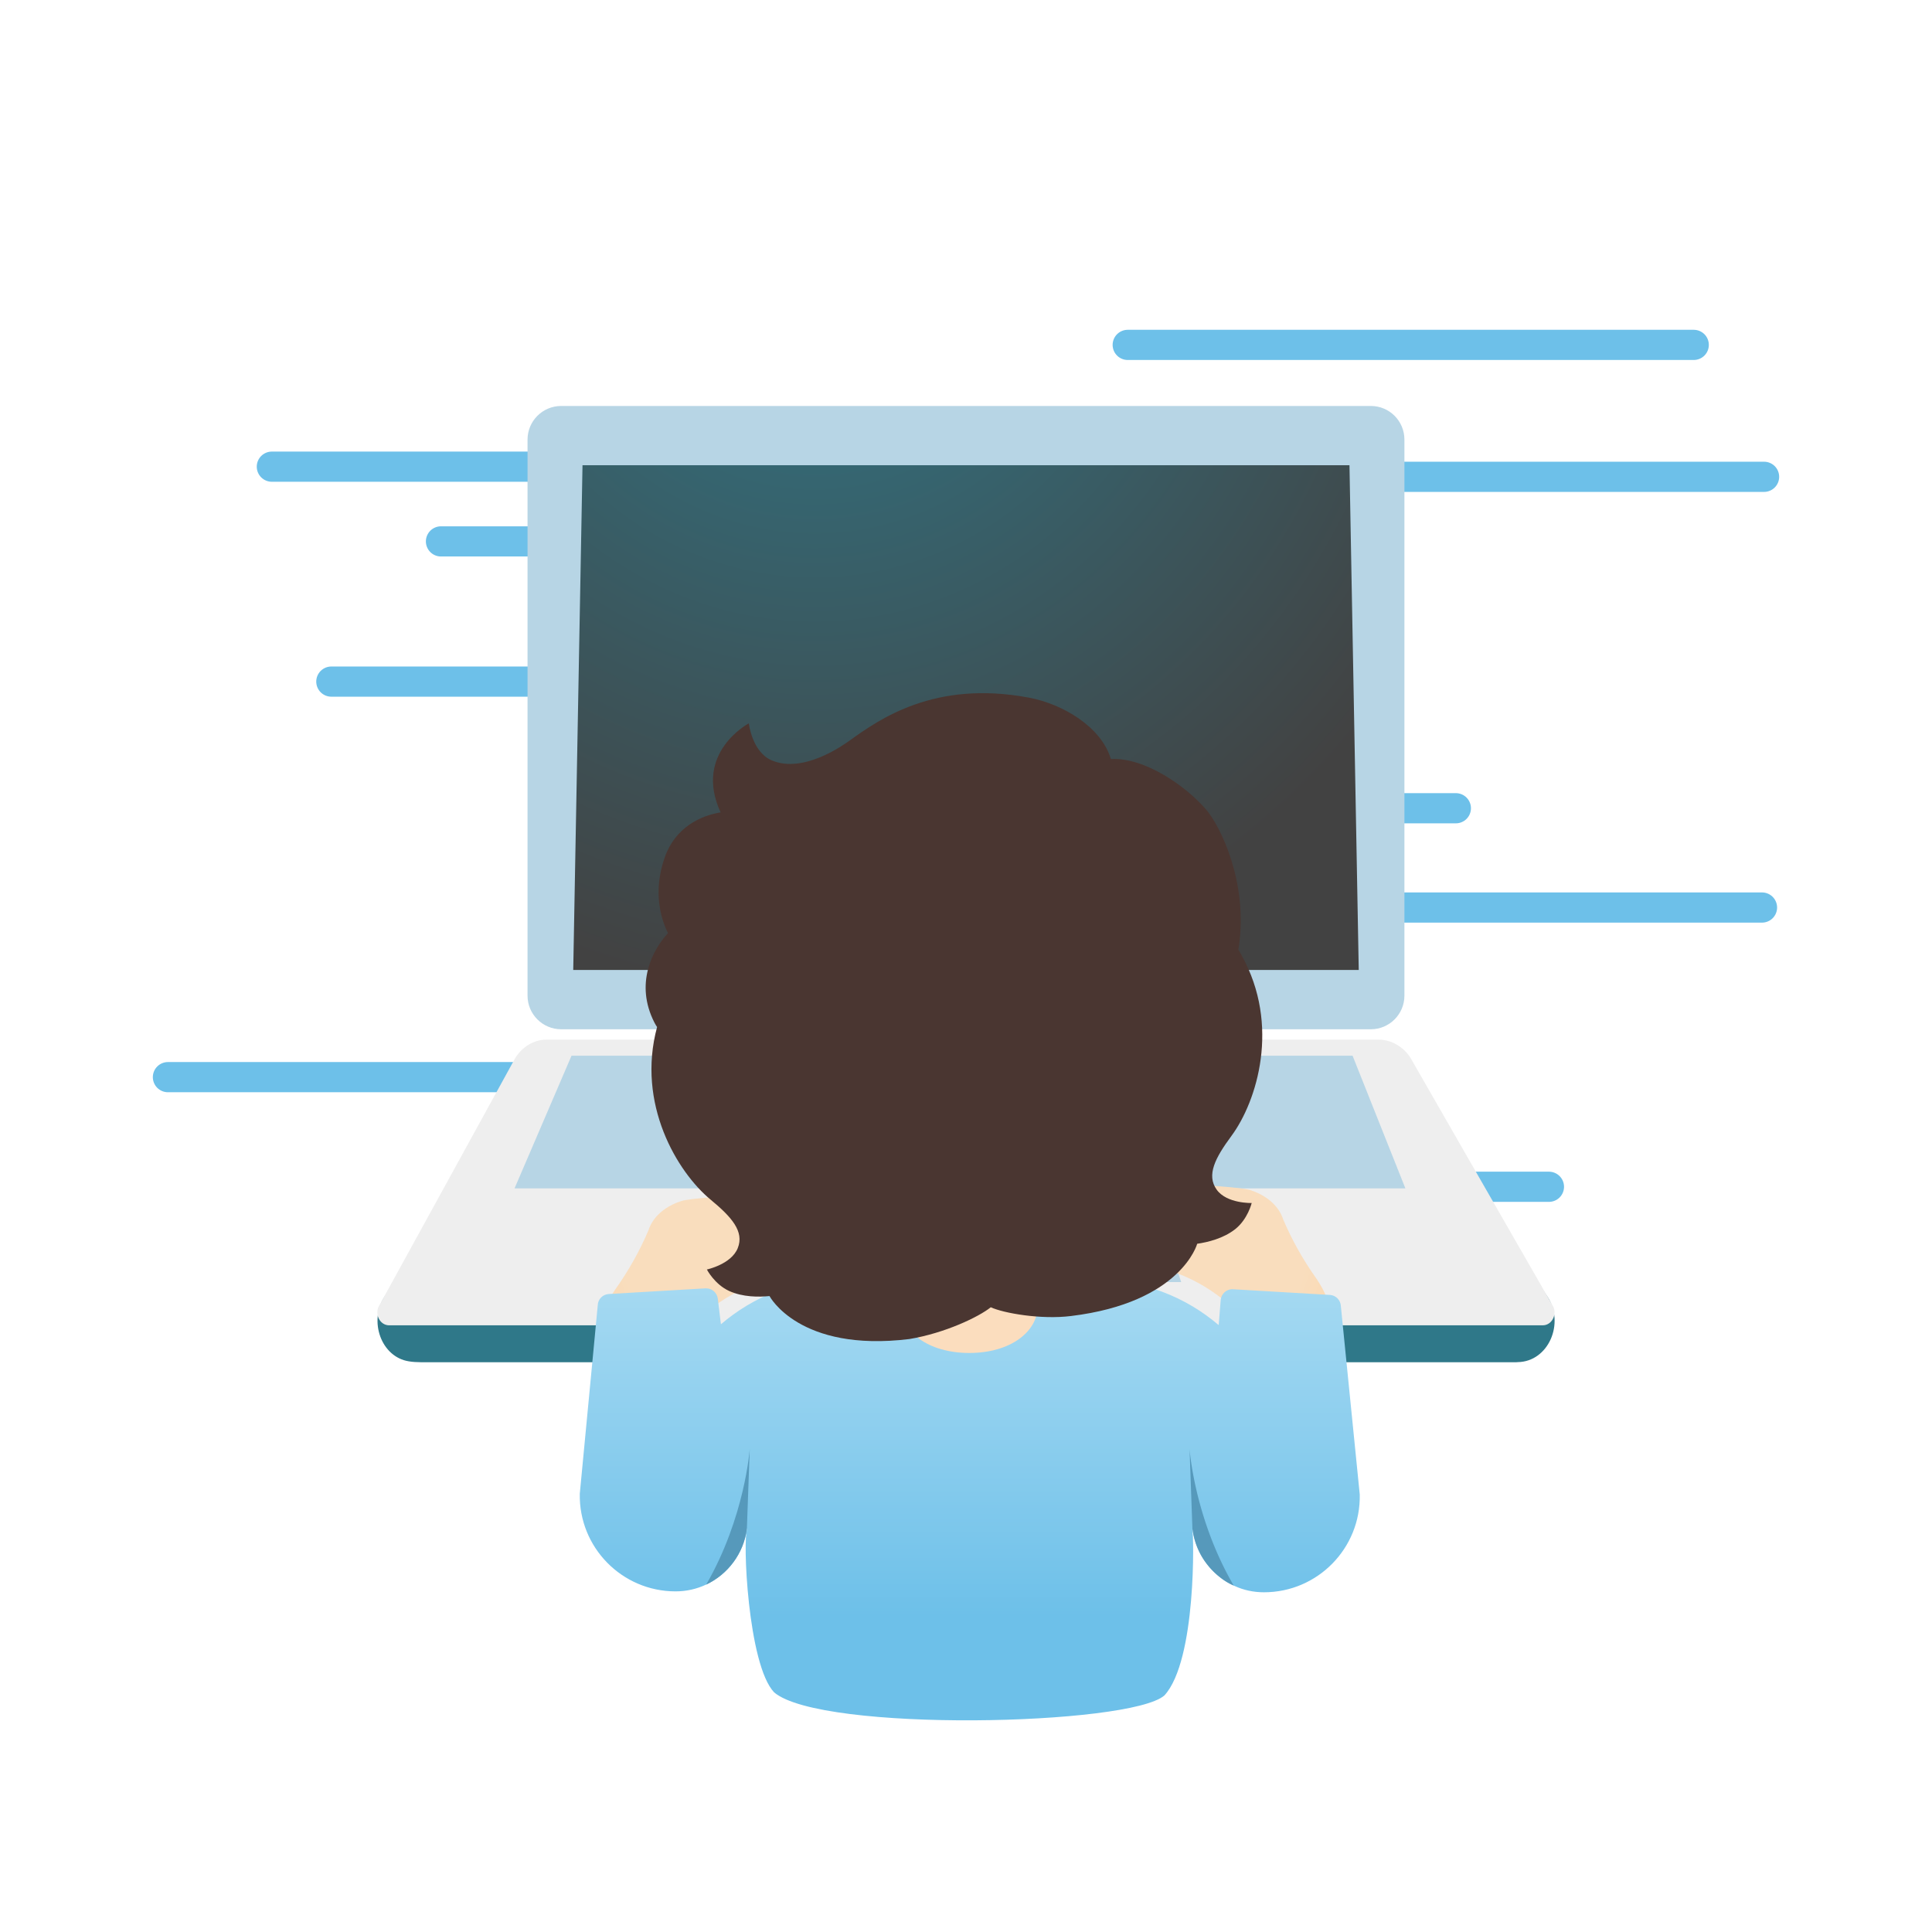 	<svg id="character" viewBox="0 0 256 256" aria-hidden="true" role="img" preserveAspectRatio="xMidYMid meet" xmlns="http://www.w3.org/2000/svg">
		<defs>
		  <filter id="drop-shadow-filter-0" color-interpolation-filters="sRGB" x="-500%" y="-500%" width="1000%" height="1000%">
			<feGaussianBlur in="SourceAlpha" stdDeviation="0"></feGaussianBlur>
			<feOffset dx="0" dy="1"></feOffset>
			<feComponentTransfer result="offsetblur">
			  <feFuncA id="spread-ctrl" type="linear" slope="1"></feFuncA>
			</feComponentTransfer>
			<feFlood flood-color="rgba(0,0,0,0.3)"></feFlood>
			<feComposite in2="offsetblur" operator="in"></feComposite>
			<feMerge>
			  <feMergeNode></feMergeNode>
			  <feMergeNode in="SourceGraphic"></feMergeNode>
			</feMerge>
		  </filter>
		</defs>
		<g transform="matrix(1, 0, 0, 1, -1.371, -8.022)">
		  <line style="fill: rgb(216, 216, 216); stroke-linecap: round; stroke-width: 4px; stroke: rgb(109, 192, 233);" x1="37.392" y1="69.859" x2="112.392" y2="69.859"></line>
		  <line style="fill: rgb(216, 216, 216); stroke-linecap: round; stroke-width: 4px; stroke: rgb(109, 192, 233);" x1="59.802" y1="79.76" x2="134.802" y2="79.76"></line>
		  <line style="fill: rgb(216, 216, 216); stroke-linecap: round; stroke-width: 4px; stroke: rgb(109, 192, 233);" x1="150.8" y1="53.722" x2="225.8" y2="53.722"></line>
		  <line style="fill: rgb(216, 216, 216); stroke-linecap: round; stroke-width: 4px; stroke: rgb(109, 192, 233);" x1="159.845" y1="128.274" x2="234.845" y2="128.274"></line>
		  <line style="fill: rgb(216, 216, 216); stroke-linecap: round; stroke-width: 4px; stroke: rgb(109, 192, 233);" x1="23.622" y1="150.749" x2="98.622" y2="150.749"></line>
		  <line style="fill: rgb(216, 216, 216); stroke-linecap: round; stroke-width: 4px; stroke: rgb(109, 192, 233);" x1="119.279" y1="115.118" x2="194.279" y2="115.118"></line>
		  <line style="fill: rgb(216, 216, 216); stroke-linecap: round; stroke-width: 4px; stroke: rgb(109, 192, 233);" x1="131.613" y1="165.276" x2="206.613" y2="165.276"></line>
		  <line style="fill: rgb(216, 216, 216); stroke-linecap: round; stroke-width: 4px; stroke: rgb(109, 192, 233);" x1="45.275" y1="98.337" x2="120.275" y2="98.337"></line>
		  <line style="fill: rgb(216, 216, 216); stroke-linecap: round; stroke-width: 4px; stroke: rgb(109, 192, 233);" x1="160.119" y1="71.202" x2="235.119" y2="71.202"></line>
		</g>
		<g style="" transform="matrix(1.107, 0, 0, 1.107, 27.214, 16.41)">
		  <path d="M 139.502 33.77 L 42.586 33.77 C 40.368 33.77 38.561 35.574 38.561 37.795 L 38.561 104.354 C 38.561 106.573 40.368 108.377 42.586 108.377 L 139.502 108.377 C 141.719 108.377 143.522 106.573 143.522 104.354 L 143.522 37.795 C 143.522 35.574 141.731 33.77 139.502 33.77 Z" fill="#b7d5e5"></path>
		  <path d="M 138.055 101.281 L 44.031 101.281 L 45.141 40.865 L 136.945 40.865 L 138.055 101.281 Z" fill="url(#IconifyId17ecdb2904d178eab9910)"></path>
		  <path d="M 156.941 148.23 L 25.756 148.23 C 25.261 148.23 24.794 148.195 24.368 148.127 C 21.04 147.617 19.504 143.295 21.48 140.338 L 21.93 139.656 L 160.153 139.656 L 160.618 140.349 C 162.768 143.562 160.755 148.162 157.101 148.218 C 157.056 148.23 156.998 148.23 156.941 148.23 Z" fill="#2f7889"></path>
		  <path d="M 140.471 109.617 L 40.795 109.617 C 39.325 109.617 37.856 110.504 37.037 111.914 L 20.859 141.363 C 20.174 142.382 20.843 143.814 22.002 143.814 L 160.075 143.814 C 161.228 143.814 161.898 142.382 161.22 141.363 L 144.216 111.742 C 143.407 110.492 141.94 109.617 140.471 109.617 Z" fill="#eee"></path>
		  <path fill="#b7d5e5" d="M 116.801 138.637 L 65.298 138.637 L 68.59 129.413 L 113.747 129.413 L 116.801 138.637 Z"></path>
		  <path fill="#b7d5e5" d="M 143.636 127.418 L 37.008 127.418 L 43.827 111.541 L 137.316 111.541 L 143.636 127.418 Z" style=""></path>
		</g>
		<g transform="matrix(1, 0, 0, 1, 64.435, 86.985)" style="">
		  <linearGradient id="IconifyId17ecdb2904d178eab18695" gradientUnits="userSpaceOnUse" x1="64.065" y1="45.986" x2="64.065" y2=".64" gradientTransform="matrix(1 0 0 -1 0 128)">
			<stop offset="0" style="stop-color: rgb(167, 218, 242);"></stop>
			<stop offset="0.998" style="stop-color: rgb(109, 192, 233);"></stop>
		  </linearGradient>
		  <path d="M 109.63 77.051 C 111.36 75.038 105.885 67.65 105.4 67.596 C 103.54 67.404 101.66 69.477 100.7 70.748 C 98.889 73.259 96.854 75.526 94.63 77.506 C 94.18 77.83 92.33 79.352 92.39 82.875 C 92.41 84.074 93.87 89.358 94.5 91.563 C 94.64 92.055 95.02 92.378 95.44 92.378 C 95.5 92.378 95.55 92.378 95.61 92.366 L 105.12 90.461 C 105.632 90.363 105.993 89.809 105.95 89.191 C 105.95 89.131 105.61 82.731 109.66 77.075 L 109.63 77.051 Z" fill="url(#IconifyId17ecdb2904d178eab18694)" style="" transform="matrix(-0.322, 0.947, -0.947, -0.322, 209.446, 9.896)"></path>
		  <path d="M 34.405 84.298 C 36.135 86.311 30.66 93.699 30.175 93.753 C 28.315 93.945 26.435 91.872 25.475 90.601 C 23.664 88.09 21.629 85.823 19.405 83.843 C 18.955 83.519 17.105 81.997 17.165 78.474 C 17.185 77.275 18.645 71.991 19.275 69.786 C 19.415 69.294 19.795 68.971 20.215 68.971 C 20.275 68.971 20.325 68.971 20.385 68.983 L 29.895 70.888 C 30.407 70.986 30.768 71.54 30.725 72.158 C 30.725 72.218 30.385 78.618 34.435 84.274 L 34.405 84.298 Z" fill="url(#gradient-1)" style="" transform="matrix(0.322, 0.947, -0.947, 0.322, 94.653, 30.628)"></path>
		  <path d="M 115.74 111.06 C 115.88 118.16 110.16 124 103.05 124 C 101.65 124 100.33 123.71 99.15 123.16 C 99.11 123.14 99.07 123.13 99.04 123.11 C 98.453 122.854 97.899 122.528 97.39 122.14 C 96.679 121.609 96.043 120.983 95.5 120.28 C 94.465 118.948 93.805 117.363 93.59 115.69 L 93.57 115.7 L 93.56 115.71 C 93.75 116.243 94.132 132.999 89.857 137.668 C 85.295 141.674 44.438 142.591 38.146 137.266 C 34.652 133.617 33.938 116.758 34.58 115.59 L 34.54 115.57 C 34.54 115.59 34.54 115.6 34.53 115.61 L 34.53 115.62 C 34.1 118.85 32.03 121.62 29.14 122.98 L 29.13 122.98 C 27.9 123.56 26.54 123.88 25.08 123.88 C 17.98 123.88 12.25 118.05 12.39 110.94 L 14.77 85.979 C 14.79 85.179 15.42 84.529 16.22 84.479 L 29.03 83.729 L 29.14 83.729 C 29.92 83.729 30.59 84.319 30.68 85.109 L 31.09 88.49 C 35.27 84.91 41.04 82.28 48.97 82.28 C 51.59 82.28 76.56 82.4 79.17 82.4 C 87.1 82.4 92.87 85.03 97.05 88.6 L 97.318 85.219 C 97.418 84.429 98.088 83.839 98.868 83.839 C 98.908 83.839 98.938 83.849 98.978 83.849 L 111.788 84.599 C 112.588 84.649 113.208 85.299 113.238 86.099 L 115.74 111.06 Z" fill="url(#IconifyId17ecdb2904d178eab18695)"></path>
		  <path d="M99.04 123.11a8.03 8.03 0 0 1-1.65-.97a9.795 9.795 0 0 1-1.89-1.86a9.44 9.44 0 0 1-1.91-4.59l-.02.01l-.38-10.68s.63 9.15 5.85 18.09z" style="fill: rgb(86, 153, 187);"></path>
		  <path d="M34.91 105.02l-.38 10.59v.01c-.43 3.23-2.5 6-5.39 7.36c5.14-8.9 5.77-17.96 5.77-17.96z" style="fill: rgb(86, 153, 187);"></path>
		  <path d="M 54.92 78.33 L 54.92 86.006 C 54.92 89.475 58.54 92.29 64 92.29 C 69.46 92.29 73.08 89.475 73.08 86.006 L 73.08 78.33 L 54.92 78.33 Z" style="fill: rgb(251, 221, 190);"></path>
		  <path d="M 101.42 71.42 C 101.42 71.42 100.91 73.56 99.23 74.89 C 97.66 76.12 95.63 76.61 94.2 76.82 C 94.2 76.82 92.098 84.613 77.488 86.393 C 73.499 86.894 68.521 86.012 66.85 85.233 C 65.247 86.519 60.794 88.653 56.061 89.445 C 41.451 91.235 37.53 83.75 37.53 83.75 C 36.1 83.89 34 83.9 32.19 83.08 C 30.24 82.19 29.23 80.23 29.23 80.23 C 29.23 80.23 32.47 79.54 33.32 77.4 C 34.21 75.19 32.5 73.27 29.72 70.97 C 25.305 67.324 19.882 58.29 22.631 48.104 C 22.503 47.914 22.386 47.716 22.28 47.51 C 19.65 42.38 22.02 37.88 24.08 35.66 C 23.23 33.96 21.99 30.33 23.65 25.61 C 25.05 21.64 28.4 20.09 31.05 19.66 C 27.4 11.76 34.79 7.86 34.79 7.86 C 34.79 7.86 35.21 11.68 37.85 12.78 C 42.07 14.54 47.33 10.72 48.15 10.14 C 52.07 7.33 59.38 2.11 71.87 4.45 C 76.48 5.31 81.52 8.39 82.76 12.59 C 87.26 12.34 92.78 16.23 95.41 19.32 C 97.31 21.55 100.94 28.98 99.73 37.35 C 99.706 37.521 99.679 37.69 99.651 37.855 C 99.882 38.228 100.099 38.582 100.09 38.61 C 105.24 47.85 102.14 57.93 98.73 62.54 C 96.58 65.45 95.4 67.72 96.78 69.65 C 98.12 71.52 101.42 71.42 101.42 71.42 Z" style="filter: url(#drop-shadow-filter-0); fill: rgb(74, 54, 49);"></path>
		  <linearGradient id="gradient-1" gradientUnits="userSpaceOnUse" x1="111.822" y1="55.186" x2="111.822" y2="84.222" gradientTransform="matrix(1, 0, 0, 1.198, -82.524, 5.17)">
			<stop offset="0.5" stop-color="#f9ddbd"></stop>
			<stop offset="1" stop-color="#ffd29c"></stop>
		  </linearGradient>
		</g>
		<linearGradient id="IconifyId17ecdb2904d178eab18694" gradientUnits="userSpaceOnUse" x1="111.822" y1="55.186" x2="111.822" y2="84.222" gradientTransform="matrix(1, 0, 0, -1.198, -7.3, 156.179)">
		  <stop offset="0.5" stop-color="#f9ddbd"></stop>
		  <stop offset="1" stop-color="#ffd29c"></stop>
		</linearGradient>
		<radialGradient id="IconifyId17ecdb2904d178eab9910" cx="48.408" cy="13.024" r="75.465" gradientTransform="matrix(1.156, 0, 0, 1.253, 16.983, -6.66)" gradientUnits="userSpaceOnUse">
		  <stop offset="0" stop-color="#2f7889"></stop>
		  <stop offset="1" stop-color="#424242"></stop>
		</radialGradient>
	  </svg>
